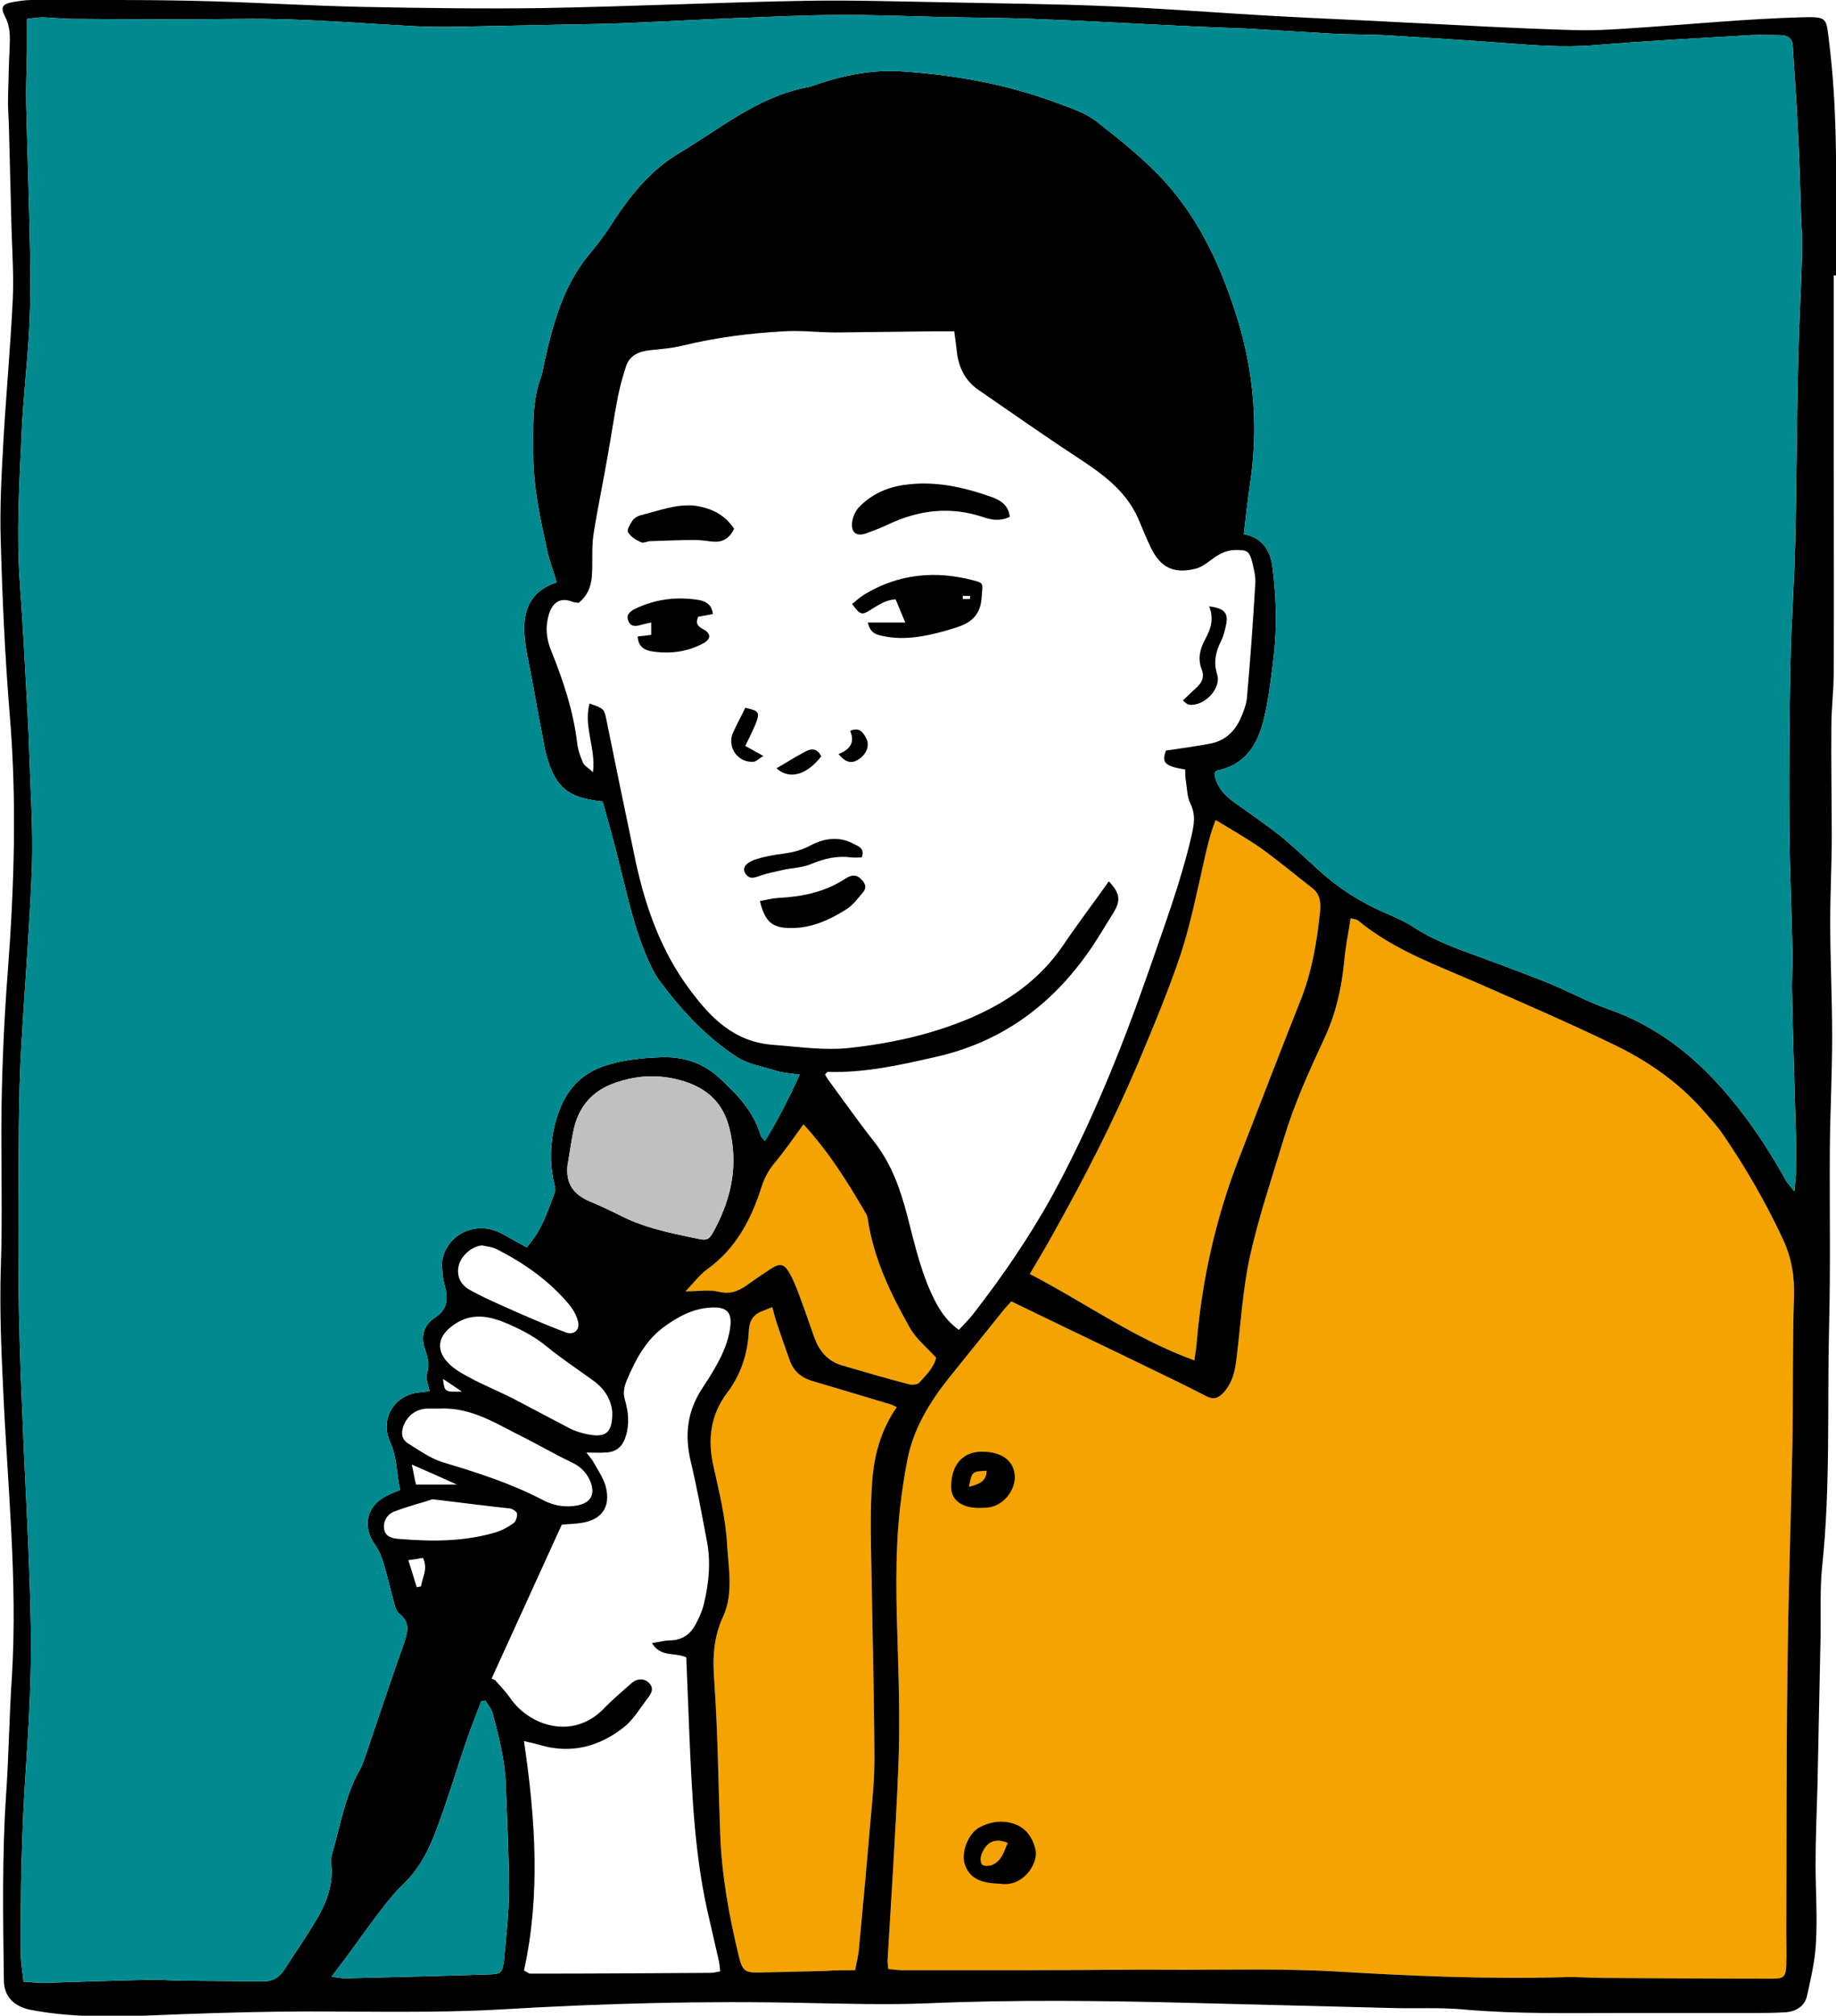 <?xml version="1.0" encoding="utf-8"?>
<!-- Generator: Adobe Illustrator 19.1.0, SVG Export Plug-In . SVG Version: 6.00 Build 0)  -->
<svg version="1.1" id="Calque_1" xmlns="http://www.w3.org/2000/svg" xmlns:xlink="http://www.w3.org/1999/xlink" x="0px" y="0px"
	 viewBox="0 0 476.2 522.6" style="enable-background:new 0 0 476.2 522.6;" xml:space="preserve">
<style type="text/css">
	.st0{fill:#F4A300;}
	.st1{fill:#C0C0C0;}
	.st2{fill:#008A90;}
	.st3{fill:#6DA3C3;}
	.st4{fill:none;stroke:#F8AD3B;stroke-width:3;stroke-miterlimit:10;}
	.st5{fill:#F8AD3B;}
	.st6{fill:none;}
	.st7{fill:#E2F7EF;}
	.st8{fill:#FFFFFF;}
</style>
<g>
	<path class="st0" d="M230.4,510.5c1.4,0.1,2.5,0.3,3.5,0.3c11.2,0,22.3,0,33.5,0c13.2,0,26.4-0.2,39.7-0.1
		c12.9,0,25.9-0.3,38.8,0.4c20.1,1.2,40.1,2.1,60.3,1.5c3-0.1,6.1,0.2,9.1,0.2c14.9,0.1,29.7,0.2,44.6,0.2c2.8,0,3.3-0.6,3.4-3.5
		c0.1-2.9,0-5.8,0-8.7c0.1-22.2,0-44.3,0.3-66.5c0.2-20.1,0.9-40.2,1.3-60.3c0.2-12.5,0-25.1,0.4-37.6c0.2-5.4-0.6-10.3-2.9-15.2
		c-4.4-9.4-9.5-18.3-15.4-26.9c-1.6-2.4-3.6-4.5-5.5-6.7c-6.6-7.4-14.7-12.9-23.6-17.1c-11.4-5.5-23-10.5-34.6-15.6
		c-10.7-4.7-21.8-8.6-31-16.2c-0.5-0.4-1.2-0.4-2-0.6c-0.6,4-1.4,7.8-1.7,11.6c-0.7,6.8-2.2,13.3-5.1,19.5
		c-3.9,8.4-7.7,16.7-10.4,25.6c-3.1,10.3-6.6,20.5-8.9,30.9c-1.9,8.7-2.4,17.7-3.5,26.6c-0.4,3.2-1,6.1-3.3,8.7
		c-1.4,1.5-2.6,1.9-4.3,1.1c-2-1-3.9-2-5.9-3c-10.9-5.3-21.8-10.6-32.7-15.8c-4.1-2-8.1-3.9-12.2-5.9c-0.7,0.8-1.3,1.4-1.8,2
		c-4.8,6-9.7,12-14.5,18c-4.9,6.2-9,12.9-10.6,20.8c-0.8,4-1.4,8.1-1.9,12.2c-1.5,12.9-1,25.8-0.6,38.8c0.3,9.6,0.5,19.3,0.1,28.9
		c-0.7,16.8-1.8,33.5-2.8,50.3C230.2,508.9,230.3,509.5,230.4,510.5z"/>
	<path class="st0" d="M221.8,510.8c0.4-2.3,0.9-4,1-5.8c1-10.7,2-21.4,2.9-32.1c0.5-5.6,1.1-11.3,1.1-16.9
		c-0.1-18.4-0.6-36.9-0.9-55.3c-0.1-5.9-0.1-11.9,0.4-17.7c0.6-6.4,2.4-12.6,6.3-18.2c-1-0.4-1.6-0.8-2.3-0.9
		c-6.4-1.9-12.9-3.9-19.4-5.8c-2.9-0.8-4.9-2.4-6-5.2c-1.2-3.4-2.4-6.7-3.5-10.1c-0.4-1.2-0.7-2.5-1.1-3.9c-1,0.4-1.5,0.6-2,0.8
		c-2.7,0.9-4,2.4-4.1,5.7c-0.3,5.7-2.1,11.1-5.6,15.7c-4.3,5.7-5.1,12.1-3.6,18.8c1.5,6.8,3.2,13.6,3.6,20.7
		c0.4,6.2,1.6,12.7-1,18.4c-2.7,5.8-2.8,11.3-2.3,17.5c0.9,13,1,26.1,1.5,39.2c0.4,10.6,2.3,21,4.8,31.4c1,4,1.6,4.4,5.7,4.3
		c5.6-0.1,11.3-0.3,16.9-0.4C216.6,510.8,219,510.8,221.8,510.8z"/>
	<path class="st0" d="M315.3,212.6c-1.5,3.8-2.3,7.4-3.1,11c-1.8,7.9-3.4,15.9-5.9,23.6c-3.2,9.6-7.2,19.1-11.1,28.4
		c-6.4,15.1-13.9,29.7-21.9,44c-1.9,3.5-4,6.9-6.2,10.7c14.3,7.4,27.2,16.8,42.7,22.4c0.2-1.8,0.5-3.3,0.6-4.8
		c1.4-16.4,5-32.3,11-47.7c5.3-13.6,10.5-27.2,15.9-40.8c3-7.5,4.3-15.4,5.1-23.3c0.2-2.3-0.1-4.4-2.1-5.9
		c-4.5-3.5-8.8-7.1-13.4-10.4C323.3,217.3,319.4,215.1,315.3,212.6z"/>
	<path class="st0" d="M208.4,291.5c-2.6,3.6-4.9,6.9-7.4,9.9c-1.6,1.9-2.7,3.9-3.5,6.4c-2.7,8.4-6.6,15.9-14.1,21.3
		c-1.9,1.4-3.4,3.4-5.6,5.7c3.5,0,6.2-0.5,8.6,0.1c2.9,0.7,5.1-0.1,7.3-1.7c2.1-1.5,4.3-3,6.5-4.4c2-1.3,3.2-1.1,4.4,1
		c1,1.6,1.7,3.4,2.4,5.2c1.5,4,2.9,8,4.3,12c1.3,3.4,3.4,5.9,7.1,7c5.8,1.7,11.6,3.4,17.4,4.9c0.8,0.2,2.1,0.1,2.6-0.4
		c1.8-2,3.8-3.9,4.4-6.5c-2.5-2.7-5.3-5-6.9-7.9c-4.9-8.7-9.3-17.8-10.8-27.9c-0.1-0.7-0.3-1.4-0.7-1.9
		C219.8,306.4,215,298.7,208.4,291.5z"/>
	<g>
		<path d="M475.6,71.4c0,14.7,0,29.5,0,44.2c0,19.7,0.1,39.4,0,59c0,4.5-0.6,9.1-0.6,13.6c-0.1,9.5,0.1,19,0.1,28.5
			c0,7.4-0.4,14.9-0.4,22.3c0,9.9,0.5,19.8,0.5,29.7c0,9.6-0.5,19.3-0.6,28.9c-0.1,15.6,0.2,31.1-0.2,46.7
			c-0.5,20.6,0.4,41.3-1.8,61.9c-0.6,5.9-0.3,11.8-0.4,17.8c-0.3,12.9-0.5,25.9-0.8,38.8c-0.2,6.9-0.5,13.8-0.5,20.6
			c0,6.7,0.5,13.5,0.1,20.2c-0.2,4.6-1.3,9.2-2.3,13.8c-0.6,2.7-2.8,4.1-5.5,4.3c-3,0.2-6,0.2-9.1,0.2c-11.1,0-22.3,0-33.4,0
			c-13.6,0-27.2,0.3-40.9-0.9c-6.3-0.6-12.7-0.2-19-0.4c-17.1-0.4-34.1-0.9-51.2-1.3c-23.1-0.6-46.3-0.9-69.4,0.1
			c-10.3,0.4-20.6,0.1-31-0.1c-26.6-0.6-53.1,0.1-79.7,1.7c-16.4,0.9-32.8,0.5-49.1,0.5c-11,0-22,0.3-33,0.7
			c-13.3,0.5-26.7,1.4-39.9-1.2C3.5,520,1,517.6,1,513.3c-0.2-16.1-0.5-32.2,0.6-48.3c0.7-10.2,0.8-20.4,1.5-30.5
			c1.5-25-1.2-49.8-2.3-74.7c-0.5-10.3-0.9-20.6-0.6-30.9c0.5-14,0-28.1,0.2-42.1c0.2-11.6,0.7-23.1,1.6-34.6
			c1.7-22.4,2.4-44.8,0.5-67.2c-1.2-14.8-1.9-29.7-2.3-44.5c-0.3-8.8,0.2-17.6,0.7-26.4c0.7-12.1,1.8-24.1,2.4-36.2
			c0.3-6-0.1-12.1-0.3-18.2c-0.2-9.1-0.5-18.1-0.7-27.2c-0.1-2.6-0.3-5.2-0.2-7.8c0.1-4.1,0.2-8.3,0.4-12.4c0.1-2.8,0.2-5.4-1.2-8
			C0.1,1.9,0.6,1.1,3,0.6C4.7,0.3,6.5,0,8.3,0c13.8,0,27.5-0.1,41.3,0.2c15,0.3,30,1.3,45,1.6c15.3,0.3,30.6,0.5,45.8,0.3
			c23-0.4,46-1.5,68.9-1.9c12-0.2,24,0.2,35.9,0.4c14,0.3,28.1,0.4,42.1,1c14.7,0.6,29.4,1.8,44.1,2.6c10.7,0.6,21.4,1,32.2,1.6
			c14.9,0.7,29.7,1.6,44.6,2c6,0.2,12.1-0.3,18.1-0.7c13.5-0.9,26.9-2.2,40.4-2.6c7.4-0.2,6.9-0.1,7.7,6.3c1,8,1.5,16.2,1.7,24.3
			c0.3,12.1,0.1,24.2,0.1,36.3C475.9,71.4,475.8,71.4,475.6,71.4z M465.4,308.9c0.2-2.4,0.4-3.7,0.4-5c0-4.3,0.1-8.5-0.1-12.8
			c-0.3-11.3-0.7-22.6-0.9-33.8c-0.1-3.6,0.2-7.2,0.1-10.7c-0.2-10.6-0.7-21.2-0.8-31.8c-0.1-14.5,0-28.9,0.3-43.4
			c0.2-10.2,1-20.4,1.2-30.5c0.4-15.8,0.4-31.7,0.8-47.5c0.2-9.5,0.8-19,1-28.5c0.1-3.3-0.2-6.6-0.3-9.9c-0.2-7.2-0.4-14.3-0.8-21.5
			c-0.3-7.1-0.9-14.3-1.3-21.4c-0.1-2.3-1.4-3-3.5-3c-2.5,0-5-0.1-7.4,0c-13.5,0.8-26.9,1.5-40.4,2.6c-8.2,0.7-16.2,0-24.3-0.6
			c-9.6-0.7-19.2-1.3-28.8-1.9C355.4,8.9,350.2,9,345,8.7c-7.3-0.4-14.5-0.9-21.8-1.3c-4.3-0.2-8.5-0.3-12.8-0.5
			c-13.3-0.6-26.7-1.4-40-1.9c-8.9-0.4-17.9-0.4-26.8-0.6c-8.8-0.2-17.6-0.6-26.4-0.5c-8.8,0-17.6,0.5-26.4,0.8
			c-8.1,0.3-16.2,0.8-24.3,1.1c-3.6,0.2-7.2,0.3-10.7,0.4c-11.8,0.2-23.7,0.5-35.5,0.7c-4.3,0.1-8.5,0.1-12.8-0.1
			c-15-0.8-29.9-2.1-45-1.9C47.9,5.1,33.5,5,19,4.9c-2.6,0-5.2-0.3-7.8-0.4C9.6,4.5,8.1,4.8,7,4.9c0,3.2,0,5.8,0,8.4
			c-0.1,4.7-0.3,9.3-0.2,14c0.3,12.8,0.8,25.6,1,38.3C8,72.1,7.9,78.6,7.6,85c-0.5,9.2-1.6,18.4-2,27.6c-0.6,13.1-1.4,26.1-0.4,39.2
			C6,162.5,6.5,173.3,7.1,184c0.2,3.8,0.4,7.7,0.5,11.5c0.3,9.6,1,19.3,0.7,28.9c-0.6,15.8-1.9,31.6-2.8,47.4
			C5.1,278.4,5,285,4.9,291.7c-0.1,13.5-0.2,27-0.1,40.5c0.1,11.4,0.5,22.8,1,34.3C6.5,385,7.7,403.5,8,422.1
			c0.2,12.2-0.5,24.5-1.3,36.7c-1.1,16-1.4,31.9-1.3,47.9c0,2.3,0.5,4.6,0.7,7.1c2.1,0.1,3.7,0.3,5.3,0.3c8.9-0.3,17.9-0.6,26.8-0.8
			c2.6-0.1,5.2,0.1,7.8,0.2c7.4,0.1,14.9,0.1,22.3,0.2c2.3,0,4-0.9,5.2-2.7c2.8-4.3,5.7-8.5,8.3-12.8c2.7-4.5,4.7-9.3,4.1-14.9
			c-0.1-0.9,0-2,0.3-2.9c2.1-7.3,3.3-14.8,7.1-21.5c0.5-0.9,0.9-2,1.3-3.1c3.3-9.8,6.6-19.6,10-29.3c1-3,2.1-5.7-1-8.1
			c-0.7-0.5-1.1-1.6-1.3-2.5c-1-3.6-1.8-7.2-2.9-10.8c-0.5-1.7-1.2-3.3-2.2-4.7c-3.4-4.8-2-10.2,3.3-12.7c1-0.5,2-0.9,3.3-1.4
			c-1-4.2-0.8-8.5-2.6-12.4c-2.8-6,1.1-12.3,7.6-12.9c0.8-0.1,1.6-0.2,2.6-0.3c-0.3-1.7-1.1-3.3-0.7-4.5c0.9-2.5,0.1-4.6-0.6-6.8
			c-1-3.2,0-6,2.6-7.7c3.1-2,3.6-4.5,2.8-7.7c-0.3-1.2-0.6-2.4-0.7-3.6c-0.1-1.3-0.3-2.8,0-4.1c1.5-6.6,8.9-9.8,15.1-6.6
			c2.3,1.2,4.5,2.5,6.7,3.7c3.9-4.4,5.5-9.4,7.3-14.3c0.3-0.7,0-1.6-0.2-2.4c-1.2-5.2-1-10.4,0.3-15.5c1.8-6.7,5.1-12,12.1-14.6
			c5-1.8,10.1-2.3,15.4-2.5c5.9-0.2,10.9,1.5,15.1,5.4c4.6,4.2,8.9,8.7,10.7,14.9c0.1,0.4,0.5,0.6,1.1,1.4c3.4-5.5,6.2-11,9-17.2
			c-2.4-0.3-4.1-0.4-5.8-0.9c-3.5-1.1-7.4-1.7-10.4-3.6c-8-5.2-14.5-12.2-20.2-19.9c-1.1-1.5-2-3.3-2.8-5.1
			c-3.7-8.2-5.5-17-7.7-25.7c-1.3-5.3-2.8-10.6-4.2-15.6c-8.9-0.9-12.2-3.6-14.5-11.7c-0.5-1.6-0.7-3.2-1-4.8c-1-5-1.9-10-2.8-15
			c-0.7-4-1.8-8.1-2-12.2c-0.3-5.8,1.5-10.9,8.4-13.1c-0.8-2.8-1.8-5.3-2.4-7.9c-1.8-8.3-3.7-16.7-3.7-25.3c0-6.7-0.4-13.5,2-20
			c0.5-1.4,0.6-3,1-4.4c2.2-9.7,4.8-19.2,11.3-27.2c2-2.4,4-4.9,5.7-7.6c4.8-7.5,10.2-14.4,18-19c10.7-6.4,20.4-14.6,33.2-17
			c0.7-0.1,1.3-0.4,2-0.6c7.2-2.5,14.7-4,22.3-3.5c13.8,0.9,27.3,3.3,40.4,8.2c3.5,1.3,7.2,2.5,10.1,4.7c6.4,5,12.8,10.1,18.2,16.1
			c9.1,10.2,14.6,22.6,18.6,35.6c4.2,13.9,5.3,28.1,3.1,42.5c-0.6,4.2-1.1,8.4-1.6,12.9c5.1,0.9,7,4.6,7.5,8.9
			c0.6,4.9,0.9,9.9,0.8,14.8c-0.1,4.9-0.7,9.9-1.4,14.8c-0.5,3.7-1.1,7.4-2.1,10.9c-1.7,6.1-5.2,10.6-11.8,11.9
			c-0.2,0-0.3,0.4-0.6,0.7c0.4,3.3,2.5,5.6,5.1,7.5c3.9,2.8,7.9,5.5,11.7,8.5c3.4,2.7,6.6,5.8,9.9,8.8c5.2,4.8,11.1,8.6,17.6,11.4
			c2.6,1.1,5.3,2.3,7.7,3.9c5.4,3.5,11.4,5.5,17.3,7.7c5.8,2.1,11.6,4.3,17.4,6.6c5.1,2.1,10,4.8,15.1,6.6
			c13.1,4.5,23.3,12.7,32,23.2c5.6,6.7,10.3,13.9,14.5,21.5C463.5,306.6,464.2,307.3,465.4,308.9z M230.4,510.5
			c1.4,0.1,2.5,0.3,3.5,0.3c11.2,0,22.3,0,33.5,0c13.2,0,26.4-0.2,39.7-0.1c12.9,0,25.9-0.3,38.8,0.4c20.1,1.2,40.1,2.1,60.3,1.5
			c3-0.1,6.1,0.2,9.1,0.2c14.9,0.1,29.7,0.2,44.6,0.2c2.8,0,3.3-0.6,3.4-3.5c0.1-2.9,0-5.8,0-8.7c0.1-22.2,0-44.3,0.3-66.5
			c0.2-20.1,0.9-40.2,1.3-60.3c0.2-12.5,0-25.1,0.4-37.6c0.2-5.4-0.6-10.3-2.9-15.2c-4.4-9.4-9.5-18.3-15.4-26.9
			c-1.6-2.4-3.6-4.5-5.5-6.7c-6.6-7.4-14.7-12.9-23.6-17.1c-11.4-5.5-23-10.5-34.6-15.6c-10.7-4.7-21.8-8.6-31-16.2
			c-0.5-0.4-1.2-0.4-2-0.6c-0.6,4-1.4,7.8-1.7,11.6c-0.7,6.8-2.2,13.3-5.1,19.5c-3.9,8.4-7.7,16.7-10.4,25.6
			c-3.1,10.3-6.6,20.5-8.9,30.9c-1.9,8.7-2.4,17.7-3.5,26.6c-0.4,3.2-1,6.1-3.3,8.7c-1.4,1.5-2.6,1.9-4.3,1.1c-2-1-3.9-2-5.9-3
			c-10.9-5.3-21.8-10.6-32.7-15.8c-4.1-2-8.1-3.9-12.2-5.9c-0.7,0.8-1.3,1.4-1.8,2c-4.8,6-9.7,12-14.5,18c-4.9,6.2-9,12.9-10.6,20.8
			c-0.8,4-1.4,8.1-1.9,12.2c-1.5,12.9-1,25.8-0.6,38.8c0.3,9.6,0.5,19.3,0.1,28.9c-0.7,16.8-1.8,33.5-2.8,50.3
			C230.2,508.9,230.3,509.5,230.4,510.5z M152.9,182.4c3.8,1.3,3.8,1.4,4.4,4.3c2.5,12.3,5,24.5,7.6,36.8
			c2.6,11.9,6.6,23.2,14.1,33.2c5.5,7.4,11.6,13.5,21.6,14.2c6.6,0.5,13.1,1.5,19.7,0.8c10.9-1.2,21.4-3.5,31.5-7.8
			c9.7-4.2,18-10,24-18.9c3.8-5.6,7.9-11,11.8-16.5c2.9,3.1,3.2,4.9,1.1,8.3c-1.7,2.7-3.3,5.4-5,8c-9.9,15-23.2,25.2-40.9,29.2
			c-9.2,2.1-18.5,4.2-28.1,3.9c-0.2,0-0.4,0.4-0.7,0.7c0.3,0.5,0.6,1.1,1,1.6c3.9,5.3,7.7,10.7,11.8,15.9c4.5,5.8,6.8,12.4,8.6,19.4
			c2,7.7,3.7,15.5,7.6,22.7c1.4,2.5,3.1,4.7,5.7,6.6c1.3-1.4,2.6-2.7,3.7-4.1c7.7-9.9,14.7-20.1,20.8-31.2
			c10-18.5,17.8-37.8,24.7-57.6c4-11.6,8.3-23,11.1-35c0.7-3.1,1.2-5.7-0.3-8.7c-0.8-1.6-0.8-3.7-1.1-5.6c-0.2-1-0.2-2.1-0.2-3.1
			c-5.9-0.9-5.9-2.1-5-4.9c4-0.6,7.8-1.1,11.5-1.8c3.8-0.7,6.4-3.2,7.9-6.6c0.7-1.6,1.4-3.4,1.6-5.1c0.9-10,1.6-20,2.2-30
			c0.1-1.7-0.4-3.6-0.8-5.3c-0.8-3-1.3-3.2-4.3-3.2c-2.7,0-4.7,1.3-6.7,2.8c-1.2,0.9-2.5,1.8-3.9,2.1c-5.6,1.3-8.9-0.4-11.4-5.5
			c-1.2-2.5-2.2-5-3.3-7.6c-3.4-7.6-9.8-11.9-16.5-16.3c-8.4-5.5-16.6-11.3-24.9-17c-3.4-2.3-5.1-5.7-5.6-9.7
			c-0.2-1.7-0.4-3.5-0.7-5.5c-2,0-3.7,0-5.5,0c-8.4,0.1-16.8,0.2-25.2,0.3c-4.5,0-9.1-0.6-13.6-0.3c-8.8,0.5-17.5,1.6-26.1,3.7
			c-2.8,0.7-5.7,0.9-8.5,1.2c-3,0.3-5.4,1.4-6.3,4.4c-0.8,2.5-1.5,5-2,7.5c-1,5-1.7,10-2.6,15c-1.2,7-2.7,14-3.8,21.1
			c-0.5,3.5-0.1,7.1-0.4,10.7c-0.2,2.7-1.2,5-3.4,6.8c-0.7-0.1-1.2-0.1-1.7-0.3c-3.3-1.3-5.2,0.4-6.1,3.5c-0.9,3.2-0.6,6.2,0.7,9.3
			c3.1,7.7,5.7,15.5,6.7,23.8c0.2,1.8,0.8,3.5,1.5,5.1c0.3,0.8,1.3,1.3,2.6,2.5C154.6,194,151.3,188.5,152.9,182.4z M221.8,510.8
			c0.4-2.3,0.9-4,1-5.8c1-10.7,2-21.4,2.9-32.1c0.5-5.6,1.1-11.3,1.1-16.9c-0.1-18.4-0.6-36.9-0.9-55.3c-0.1-5.9-0.1-11.9,0.4-17.7
			c0.6-6.4,2.4-12.6,6.3-18.2c-1-0.4-1.6-0.8-2.3-0.9c-6.4-1.9-12.9-3.9-19.4-5.8c-2.9-0.8-4.9-2.4-6-5.2c-1.2-3.4-2.4-6.7-3.5-10.1
			c-0.4-1.2-0.7-2.5-1.1-3.9c-1,0.4-1.5,0.6-2,0.8c-2.7,0.9-4,2.4-4.1,5.7c-0.3,5.7-2.1,11.1-5.6,15.7c-4.3,5.7-5.1,12.1-3.6,18.8
			c1.5,6.8,3.2,13.6,3.6,20.7c0.4,6.2,1.6,12.7-1,18.4c-2.7,5.8-2.8,11.3-2.3,17.5c0.9,13,1,26.1,1.5,39.2c0.4,10.6,2.3,21,4.8,31.4
			c1,4,1.6,4.4,5.7,4.3c5.6-0.1,11.3-0.3,16.9-0.4C216.6,510.8,219,510.8,221.8,510.8z M127.5,435.2c0.3,0.1,0.6,0.3,0.9,0.4
			c1.3,1.5,2.8,3,3.9,4.6c4.9,7.2,16.2,11.1,24.3,2.8c2.3-2.4,4.8-4.5,7.3-6.7c1.4-1.2,3.2-1.2,4.4,0c1.3,1.3,0.8,2.5-0.1,3.7
			c-2.1,2.7-3.9,5.9-6.5,7.9c-6.4,5-13.7,6.9-21.7,4.5c-1.1-0.3-2.3-0.6-4.1-1c3,20.3,4.3,40,0,59.5c0.9,0.4,1.2,0.8,1.6,0.8
			c15.6,0,31.1-0.1,46.7-0.2c0.8,0,1.6-0.2,2.6-0.4c-0.1-1.1-0.2-2-0.4-2.9c-0.8-3.5-1.6-7-2.4-10.5c-3.8-15.8-4.5-31.9-5.2-48
			c-0.3-6.7-0.5-13.4-0.8-20c-3-1.4-6.6,0.1-8.9-3.7c1.9-0.3,3.3-0.7,4.8-0.7c3.1-0.1,5.2-1.6,6.6-4.3c0.9-1.7,1.7-3.5,2.1-5.3
			c1.3-5.4,1.8-10.9,0.7-16.4c-1.3-6.8-2.5-13.5-4.1-20.2c-1.7-7-1-13.3,3.1-19.4c1.8-2.7,3.6-5.6,5-8.6c1-2.2,1.8-4.6,2.1-7
			c0.5-3.9-0.9-5.3-4.9-5.1c-4.7,0.2-8.7,2.4-12.4,5.1c-4.7,3.5-7.3,8.5-9.5,13.7c-0.7,1.7-1.1,3.3-0.5,5.2c0.9,3.1,1.2,6.2,0.2,9.4
			c-0.9,2.8-2.5,4.1-5.4,4.2c-1.4,0.1-2.9,0-4.8,0c0.8,1.1,1.5,1.8,1.9,2.6c1.1,2,2.5,4,3.1,6.2c1.4,5.4-1.1,8.8-6.7,9.5
			c-1.4,0.2-2.7,0.2-4.7,0.4C139.7,408.5,133.6,421.8,127.5,435.2z M315.3,212.6c-1.5,3.8-2.3,7.4-3.1,11
			c-1.8,7.9-3.4,15.9-5.9,23.6c-3.2,9.6-7.2,19.1-11.1,28.4c-6.4,15.1-13.9,29.7-21.9,44c-1.9,3.5-4,6.9-6.2,10.7
			c14.3,7.4,27.2,16.8,42.7,22.4c0.2-1.8,0.5-3.3,0.6-4.8c1.4-16.4,5-32.3,11-47.7c5.3-13.6,10.5-27.2,15.9-40.8
			c3-7.5,4.3-15.4,5.1-23.3c0.2-2.3-0.1-4.4-2.1-5.9c-4.5-3.5-8.8-7.1-13.4-10.4C323.3,217.3,319.4,215.1,315.3,212.6z M208.4,291.5
			c-2.6,3.6-4.9,6.9-7.4,9.9c-1.6,1.9-2.7,3.9-3.5,6.4c-2.7,8.4-6.6,15.9-14.1,21.3c-1.9,1.4-3.4,3.4-5.6,5.7c3.5,0,6.2-0.5,8.6,0.1
			c2.9,0.7,5.1-0.1,7.3-1.7c2.1-1.5,4.3-3,6.5-4.4c2-1.3,3.2-1.1,4.4,1c1,1.6,1.7,3.4,2.4,5.2c1.5,4,2.9,8,4.3,12
			c1.3,3.4,3.4,5.9,7.1,7c5.8,1.7,11.6,3.4,17.4,4.9c0.8,0.2,2.1,0.1,2.6-0.4c1.8-2,3.8-3.9,4.4-6.5c-2.5-2.7-5.3-5-6.9-7.9
			c-4.9-8.7-9.3-17.8-10.8-27.9c-0.1-0.7-0.3-1.4-0.7-1.9C219.8,306.4,215,298.7,208.4,291.5z M125.9,440.9
			c-0.4,0.1-0.7,0.1-1.1,0.2c-1.2,3.2-2.5,6.4-3.6,9.6c-2.8,8.1-5.2,16.3-8.2,24.2c-1.9,5-4.4,9.8-8.4,13.6
			c-2.4,2.3-4.4,4.9-6.4,7.5c-2.8,3.7-5.5,7.5-8.3,11.3c-1.2,1.6-2.4,3.2-3.9,5.2c1.7,0.2,2.6,0.4,3.6,0.4c12.4-0.3,24.8-0.6,37.2-1
			c3-0.1,3.5-0.3,3.9-3.6c0.6-6.2,1.3-12.3,1.3-18.5c0-8.9-0.5-17.9-0.8-26.8c-0.2-6.5-1.8-12.8-3.5-19
			C127.4,442.9,126.5,442,125.9,440.9z M147.2,302.1c-0.5,4.7,1.5,7.6,5.8,9.4c2.9,1.2,5.8,2.6,8.6,4c5.7,2.8,11.9,4.1,18.1,5.4
			c3.8,0.8,4,1,5.8-2.4c4.3-8.2,6-16.7,3.7-25.9c-1.6-6.5-5.5-10.2-11.6-12.2c-5.7-1.8-11.3-1.8-17,0c-6.1,1.8-10,5.6-11.6,11.6
			C148.2,295.3,147.8,298.8,147.2,302.1z M158.8,366c-0.3-3.1-1.9-5.8-4.7-7.9c-4.1-3-8.4-5.8-12.3-9c-3.4-2.8-7.2-4.7-11.1-6.3
			c-4.2-1.7-8.5-2.3-12.6,0.4c-4.8,3.1-5.3,7.1-1.2,10.8c1.8,1.6,4.1,2.7,6.3,3.9c3.2,1.6,6.5,3,9.7,4.6c5,2.6,10,5.3,15,7.9
			c1.4,0.7,3.1,1.2,4.7,1.5C157.3,372.8,158.9,371.3,158.8,366z M114.1,365.2c-1.1,0-2.2,0-3.3,0c-3,0.1-5.2,1.9-6.2,4.6
			c-0.6,1.8-0.4,3.4,1.2,4.4c2.9,1.8,5.8,3.9,9,4.9c9,2.7,17.8,5.5,26.2,9.9c2.7,1.4,5.7,1.9,8.8,1.3c3.4-0.7,4.6-2.8,3.4-6
			c-0.9-2.4-2.6-4.1-5-5.2c-4-1.9-7.8-4.1-11.7-6.1C129.3,369.5,122.6,364.8,114.1,365.2z M125.1,322.9c-2.5,0.1-5.2,2.4-6,4.8
			c-0.8,2.6,0,5.2,2.7,6.7c3.2,1.8,6.6,3.3,10,4.8c4.9,2.2,9.8,4.3,14.8,6.2c2.3,0.9,3.9-0.6,3.3-2.9c-0.4-1.5-1.3-3.1-2.3-4.3
			c-5.1-6.1-11.5-10.6-18.5-14.2C127.9,323.3,126.3,323.2,125.1,322.9z M112.2,388.7c-2.7,0.9-6.3,1.8-9.7,3.1
			c-2,0.7-3.1,2.4-2.9,4.5c0.3,2.3,2.4,2.6,4.1,2.7c8.3,0.7,16.7,0.7,24.8-1.7c1.7-0.5,3.3-1.4,4.7-2.4c0.6-0.4,1-1.7,0.9-2.5
			c-0.1-0.5-1.1-1.2-1.8-1.3C125.9,390.4,119.6,389.6,112.2,388.7z M106.8,379.7c0.5,2.2,0.7,3.6,1.1,5.2c3.6,0,6.8,0,10.6,0
			C114.6,383.1,111.1,381.6,106.8,379.7z M108.1,411.5c0.4-0.1,0.7-0.1,1.1-0.2c0.3-2.3,1.9-4.5,0.5-7.4c-1.1,0.2-2.2,0.4-3.8,0.6
			C106.8,407.2,107.4,409.4,108.1,411.5z M114.9,357.5c0.4,3.4,0.4,3.4,4.9,3.3C117.9,359.5,116.6,358.6,114.9,357.5z"/>
		<path d="M259.5,488.4c-0.5,0-1.1-0.1-1.6-0.1c-4.3-0.3-6.7-1.9-7.7-5.1c-0.9-2.8,0.8-7.7,3.8-9.4c2.8-1.5,6.1-2,9.1-0.9
			c3,1,4.8,3.6,5.5,6.8C269.3,483.1,265.4,489.3,259.5,488.4z M261.4,477.8c-3.3-1.4-5.7-0.3-6.9,3.2c-0.3,0.8-0.2,2.1,0.3,2.5
			c0.5,0.4,1.8,0.3,2.6,0C259.9,482.4,260.4,479.9,261.4,477.8z"/>
		<path d="M255.6,376.4c4.7,0.3,7.4,2.6,7.6,6.3c0.2,3.3-2.7,8-7.6,8.2c-0.1,0-0.3,0-0.4,0c-5.3,0.4-8.5-1.7-8.5-5.4
			C246.7,379.5,250,376,255.6,376.4z M251.3,385.5c2.6-0.7,4.6-1.4,4.6-4.2C252.1,381.5,252.1,381.5,251.3,385.5z"/>
		<path d="M225.1,161.4c3.4,0,6.3,0,9.7,0c-0.9-2.2-1.7-4.1-2.5-6c-2.6,0.1-4.5,1.5-6.5,2.7c-2.3,1.5-2.7,1.3-4.8-1.5
			c1.1-0.9,2.2-1.9,3.4-2.6c8.9-5.3,18.4-6.1,28.2-3.5c2.8,0.7,2.2,1,2,4.4c-0.4,6.5-5.2,7.4-9.6,8.7c-5,1.4-10.2,2.4-15.5,1.4
			C227.8,164.6,225.8,164.6,225.1,161.4z M251.6,155.3c0-0.3,0-0.5,0-0.8c-0.6,0-1.3,0-1.9,0c0,0,0,0.5,0,0.8
			C250.3,155.3,251,155.3,251.6,155.3z"/>
		<path d="M261.9,134c-2.5,1.2-4.7,0.8-6.8,0.1c-8.6-2.9-16.8-1.9-24.8,1.9c-1.9,0.9-3.8,1.6-5.7,2.3c-2.4,0.8-3.8-0.1-3.6-2.7
			c0.1-1.4,0.8-3,1.7-4c3.2-3.4,7.4-5.3,12-5.9c7.8-1.1,15.3,0.6,22.6,3.2C259.5,129.7,261.6,131,261.9,134z"/>
		<path d="M184.9,159.2c-1.5,0.3-2.7,0.5-3.8,0.7c-0.8,1.8-0.1,2.5,1.4,3.3c2,1.1,1.9,2.5-0.1,3.6c-4.1,2.2-8.6,2.8-13.2,2.1
			c-2-0.3-3.7-1.2-3.8-3.9c1.1-0.1,2.2-0.2,3.5-0.4c0-0.9,0-1.9,0-3.2c-1.1,0.2-1.8,0.4-2.6,0.6c-1.4,0.4-2.8,0.6-3.4-1.2
			c-0.5-1.5,0.6-2.3,1.7-2.9c5.4-2.6,11-3.3,16.9-2.3C183.1,156,184.6,156.7,184.9,159.2z"/>
		<path d="M190.4,137.1c-1.3,2.7-3.2,3.6-5.8,3.3c-1.5-0.2-3-0.4-4.5-0.4c-3.8,0-7.6,0.2-11.4,0.3c-0.8,0-1.8,0.6-2.4,0.3
			c-1.3-0.6-2.7-1.4-3.4-2.6c-0.4-0.6,0.6-2.2,1.2-3.1c0.4-0.6,1.3-1.1,2-1.3c4.6-1.1,9.2-3,14.1-2.5
			C184.4,131.7,188,133.4,190.4,137.1z"/>
		<path d="M197.1,233.6c1.6-0.3,3.2-0.7,4.8-0.8c6.1-0.3,12-1.5,17.2-4.9c1.4-0.9,2.7-1.4,4.1-0.1c1.1,1,1.8,2.2,0.6,3.6
			c-1.3,1.5-2.6,3.3-4.2,4.3c-4.4,2.8-9.2,5-14.6,4.9C200.3,240.6,198.4,239,197.1,233.6z"/>
		<path d="M223.5,222.3c-0.8,0-1.8,0.1-2.7,0c-3.7-0.5-7,0.3-10.4,1.7c-2.3,1-5.1,1-7.6,1.6c-1.8,0.4-3.7,0.8-5.5,1.4
			c-1.5,0.5-2.9,1.2-4-0.6c-0.8-1.3,0-2.6,2.4-3.5c1.8-0.6,3.7-1,5.5-1.3c3.1-0.4,6.1-0.8,9-2.4c3.6-1.9,7.6-2.5,11.4-0.3
			C223,219.5,224.3,220.2,223.5,222.3z"/>
		<path d="M313.6,157.2c3.8,0.5,4.9,1.6,4.5,4.3c-0.3,1.6-0.7,3.3-1.4,4.7c-1.4,2.8-2,5.5-1,8.7c1.1,3.7-3.4,8.3-7.3,7.8
			c-0.5-0.1-0.9-0.5-1.6-1.1c1.4-1.3,2.5-2.4,3.7-3.5c1.3-1.2,1.9-2.7,1.2-4.5c-1.1-2.8-0.5-5.3,0.9-7.9
			C313.9,163.3,315,160.6,313.6,157.2z"/>
		<path d="M193.3,193.4c1.8,1,2.9,1.6,4.7,2.6c-1.2,0.7-1.9,1.5-2.6,1.5c-4,0.3-6.9-3.8-5.3-7.5c1-2.2,2.2-4.4,3.2-6.5
			c3.5,0.8,3.8,1.1,2.8,3.9C195.3,189.4,194.3,191.3,193.3,193.4z"/>
		<path d="M201.4,199.2c2.7-1.6,5.1-3.1,7.6-4.4c1.7-0.9,3.1-0.6,4,1.3C209.2,201,204.7,202.2,201.4,199.2z"/>
		<path d="M217.5,195.5c3-1.2,4.3-3,3-6c2.4-1.1,3.4,0.4,4.2,2c0.9,1.7,0.1,4-1.9,5.3C221.1,198,219.4,197.9,217.5,195.5z"/>
	</g>
	<path class="st1" d="M147.2,302.1c-0.5,4.7,1.5,7.6,5.8,9.4c2.9,1.2,5.8,2.6,8.6,4c5.7,2.8,11.9,4.1,18.1,5.4c3.8,0.8,4,1,5.8-2.4
		c4.3-8.2,6-16.7,3.7-25.9c-1.6-6.5-5.5-10.2-11.6-12.2c-5.7-1.8-11.3-1.8-17,0c-6.1,1.8-10,5.6-11.6,11.6
		C148.2,295.3,147.8,298.8,147.2,302.1z"/>
	<path class="st2" d="M465.4,308.9c0.2-2.4,0.4-3.7,0.4-5c0-4.3,0.1-8.5-0.1-12.8c-0.3-11.3-0.7-22.6-0.9-33.8
		c-0.1-3.6,0.2-7.2,0.1-10.7c-0.2-10.6-0.7-21.2-0.8-31.8c-0.1-14.5,0-28.9,0.3-43.4c0.2-10.2,1-20.4,1.2-30.5
		c0.4-15.8,0.4-31.7,0.8-47.5c0.2-9.5,0.8-19,1-28.5c0.1-3.3-0.2-6.6-0.3-9.9c-0.2-7.2-0.4-14.3-0.8-21.5
		c-0.3-7.1-0.9-14.3-1.3-21.4c-0.1-2.3-1.4-3-3.5-3c-2.5,0-5-0.1-7.4,0c-13.5,0.8-26.9,1.5-40.4,2.6c-8.2,0.7-16.2,0-24.3-0.6
		c-9.6-0.7-19.2-1.3-28.8-1.9C355.4,8.9,350.2,9,345,8.7c-7.3-0.4-14.5-0.9-21.8-1.3c-4.3-0.2-8.5-0.3-12.8-0.5
		c-13.3-0.6-26.7-1.4-40-1.9c-8.9-0.4-17.9-0.4-26.8-0.6c-8.8-0.2-17.6-0.6-26.4-0.5c-8.8,0-17.6,0.5-26.4,0.8
		c-8.1,0.3-16.2,0.8-24.3,1.1c-3.6,0.2-7.2,0.3-10.7,0.4c-11.8,0.2-23.7,0.5-35.5,0.7c-4.3,0.1-8.5,0.1-12.8-0.1
		c-15-0.8-29.9-2.1-45-1.9C47.9,5.1,33.5,5,19,4.9c-2.6,0-5.2-0.3-7.8-0.4C9.6,4.5,8.1,4.8,7,4.9c0,3.2,0,5.8,0,8.4
		c-0.1,4.7-0.3,9.3-0.2,14c0.3,12.8,0.8,25.6,1,38.3C8,72.1,7.9,78.6,7.6,85c-0.5,9.2-1.6,18.4-2,27.6c-0.6,13.1-1.4,26.1-0.4,39.2
		C6,162.5,6.5,173.3,7.1,184c0.2,3.8,0.4,7.7,0.5,11.5c0.3,9.6,1,19.3,0.7,28.9c-0.6,15.8-1.9,31.6-2.8,47.4
		C5.1,278.4,5,285,4.9,291.7c-0.1,13.5-0.2,27-0.1,40.5c0.1,11.4,0.5,22.8,1,34.3C6.5,385,7.7,403.5,8,422.1
		c0.2,12.2-0.5,24.5-1.3,36.7c-1.1,16-1.4,31.9-1.3,47.9c0,2.3,0.5,4.6,0.7,7.1c2.1,0.1,3.7,0.3,5.3,0.3c8.9-0.3,17.9-0.6,26.8-0.8
		c2.6-0.1,5.2,0.1,7.8,0.2c7.4,0.1,14.9,0.1,22.3,0.2c2.3,0,4-0.9,5.2-2.7c2.8-4.3,5.7-8.5,8.3-12.8c2.7-4.5,4.7-9.3,4.1-14.9
		c-0.1-0.9,0-2,0.3-2.9c2.1-7.3,3.3-14.8,7.1-21.5c0.5-0.9,0.9-2,1.3-3.1c3.3-9.8,6.6-19.6,10-29.3c1-3,2.1-5.7-1-8.1
		c-0.7-0.5-1.1-1.6-1.3-2.5c-1-3.6-1.8-7.2-2.9-10.8c-0.5-1.7-1.2-3.3-2.2-4.7c-3.4-4.8-2-10.2,3.3-12.7c1-0.5,2-0.9,3.3-1.4
		c-1-4.2-0.8-8.5-2.6-12.4c-2.8-6,1.1-12.3,7.6-12.9c0.8-0.1,1.6-0.2,2.6-0.3c-0.3-1.7-1.1-3.3-0.7-4.5c0.9-2.5,0.1-4.6-0.6-6.8
		c-1-3.2,0-6,2.6-7.7c3.1-2,3.6-4.5,2.8-7.7c-0.3-1.2-0.6-2.4-0.7-3.6c-0.1-1.3-0.3-2.8,0-4.1c1.5-6.6,8.9-9.8,15.1-6.6
		c2.3,1.2,4.5,2.5,6.7,3.7c3.9-4.4,5.5-9.4,7.3-14.3c0.3-0.7,0-1.6-0.2-2.4c-1.2-5.2-1-10.4,0.3-15.5c1.8-6.7,5.1-12,12.1-14.6
		c5-1.8,10.1-2.3,15.4-2.5c5.9-0.2,10.9,1.5,15.1,5.4c4.6,4.2,8.9,8.7,10.7,14.9c0.1,0.4,0.5,0.6,1.1,1.4c3.4-5.5,6.2-11,9-17.2
		c-2.4-0.3-4.1-0.4-5.8-0.9c-3.5-1.1-7.4-1.7-10.4-3.6c-8-5.2-14.5-12.2-20.2-19.9c-1.1-1.5-2-3.3-2.8-5.1c-3.7-8.2-5.5-17-7.7-25.7
		c-1.3-5.3-2.8-10.6-4.2-15.6c-8.9-0.9-12.2-3.6-14.5-11.7c-0.5-1.6-0.7-3.2-1-4.8c-1-5-1.9-10-2.8-15c-0.7-4-1.8-8.1-2-12.2
		c-0.3-5.8,1.5-10.9,8.4-13.1c-0.8-2.8-1.8-5.3-2.4-7.9c-1.8-8.3-3.7-16.7-3.7-25.3c0-6.7-0.4-13.5,2-20c0.5-1.4,0.6-3,1-4.4
		c2.2-9.7,4.8-19.2,11.3-27.2c2-2.4,4-4.9,5.7-7.6c4.8-7.5,10.2-14.4,18-19c10.7-6.4,20.4-14.6,33.2-17c0.7-0.1,1.3-0.4,2-0.6
		c7.2-2.5,14.7-4,22.3-3.5c13.8,0.9,27.3,3.3,40.4,8.2c3.5,1.3,7.2,2.5,10.1,4.7c6.4,5,12.8,10.1,18.2,16.1
		c9.1,10.2,14.6,22.6,18.6,35.6c4.2,13.9,5.3,28.1,3.1,42.5c-0.6,4.2-1.1,8.4-1.6,12.9c5.1,0.9,7,4.6,7.5,8.9
		c0.6,4.9,0.9,9.9,0.8,14.8c-0.1,4.9-0.7,9.9-1.4,14.8c-0.5,3.7-1.1,7.4-2.1,10.9c-1.7,6.1-5.2,10.6-11.8,11.9
		c-0.2,0-0.3,0.4-0.6,0.7c0.4,3.3,2.5,5.6,5.1,7.5c3.9,2.8,7.9,5.5,11.7,8.5c3.4,2.7,6.6,5.8,9.9,8.8c5.2,4.8,11.1,8.6,17.6,11.4
		c2.6,1.1,5.3,2.3,7.7,3.9c5.4,3.5,11.4,5.5,17.3,7.7c5.8,2.1,11.6,4.3,17.4,6.6c5.1,2.1,10,4.8,15.1,6.6
		c13.1,4.5,23.3,12.7,32,23.2c5.6,6.7,10.3,13.9,14.5,21.5C463.5,306.6,464.2,307.3,465.4,308.9z"/>
	<path class="st2" d="M125.9,440.9c-0.4,0.1-0.7,0.1-1.1,0.2c-1.2,3.2-2.5,6.4-3.6,9.6c-2.8,8.1-5.2,16.3-8.2,24.2
		c-1.9,5-4.4,9.8-8.4,13.6c-2.4,2.3-4.4,4.9-6.4,7.5c-2.8,3.7-5.5,7.5-8.3,11.3c-1.2,1.6-2.4,3.2-3.9,5.2c1.7,0.2,2.6,0.4,3.6,0.4
		c12.4-0.3,24.8-0.6,37.2-1c3-0.1,3.5-0.3,3.9-3.6c0.6-6.2,1.3-12.3,1.3-18.5c0-8.9-0.5-17.9-0.8-26.8c-0.2-6.5-1.8-12.8-3.5-19
		C127.4,442.9,126.5,442,125.9,440.9z"/>
</g>
</svg>
